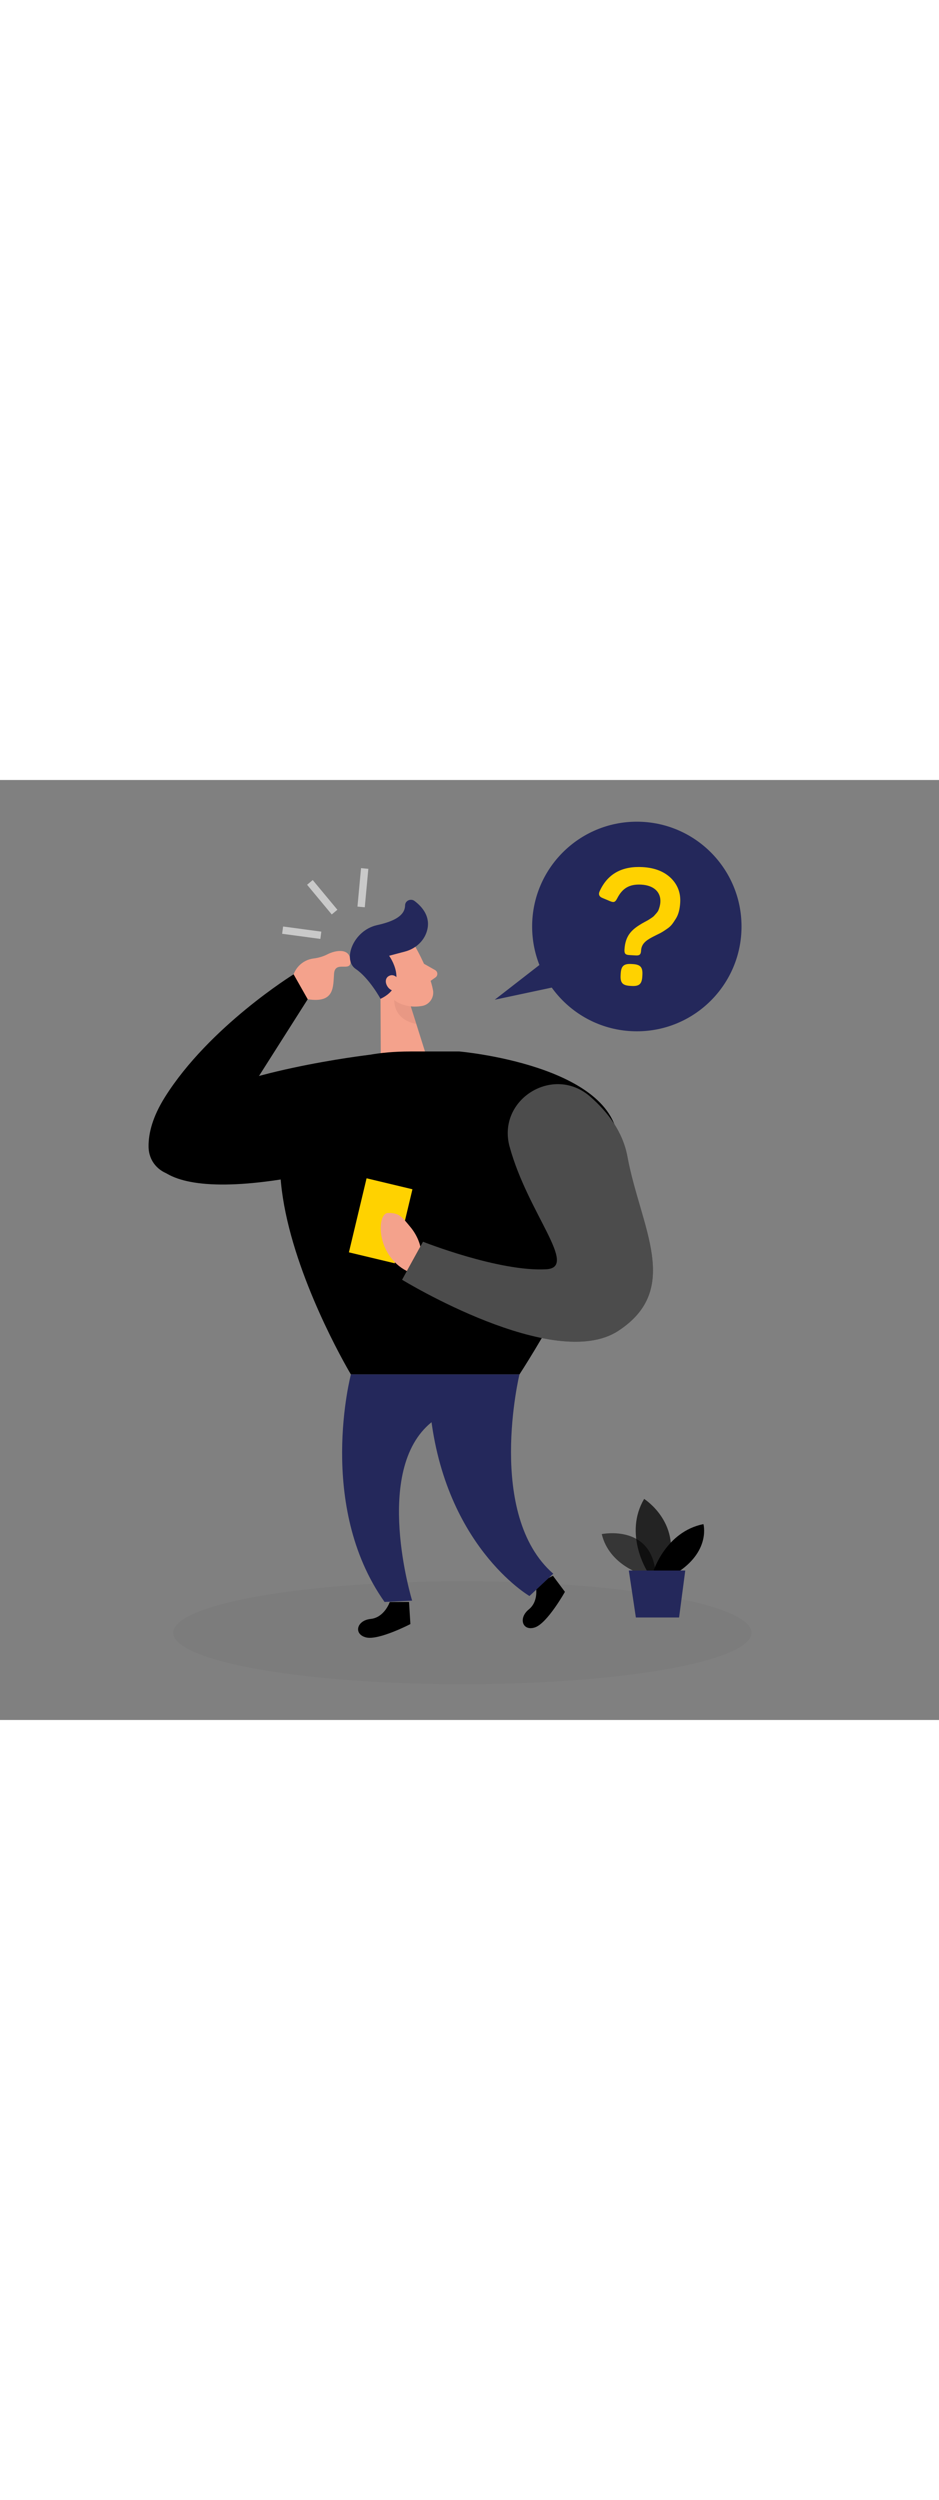 <svg id="_0024_question" xmlns="http://www.w3.org/2000/svg" viewBox="0 0 500 500" data-imageid="question-41" imageName="Question" class="illustrations_image" style="width: 188px;"><rect x="0" y="0" width="500" height="500" fill="#808080" stroke="none"/><defs><style>.cls-1_question-41{fill:#f4a28c;}.cls-2_question-41{opacity:.03;}.cls-2_question-41,.cls-3_question-41{fill:#000001;}.cls-4_question-41{fill:#fff;opacity:.3;}.cls-5_question-41{fill:#c9c9c9;}.cls-6_question-41{fill:#ce8172;opacity:.31;}.cls-7_question-41{opacity:.58;}.cls-7_question-41,.cls-8_question-41,.cls-9_question-41{fill:#68e1fd;}.cls-10_question-41{fill:#24285b;}.cls-3_question-41{opacity:.08;}.cls-8_question-41{opacity:.73;}.cls-11_question-41{fill:#ffd200;}</style></defs><ellipse id="sd_question-41" class="cls-2_question-41" cx="246.21" cy="453.6" rx="153.96" ry="27.39"/><g id="plant_question-41"><path class="cls-7_question-41 targetColor" d="m342.46,422.72s-18.04-4.85-22.03-21.6c0,0,27.9-5.76,28.81,23.05l-6.78-1.45Z" style="fill: currentColor;"/><path class="cls-8_question-41 targetColor" d="m344.66,420.92s-12.67-19.85-1.67-38.51c0,0,21.29,13.39,11.96,38.51h-10.29Z" style="fill: currentColor;"/><path class="cls-9_question-41 targetColor" d="m347.91,420.92s6.56-21.05,26.65-25.11c0,0,3.83,13.63-12.92,25.11h-13.74Z" style="fill: currentColor;"/><polygon class="cls-10_question-41" points="334.84 420.5 338.59 445.48 361.6 445.48 364.89 420.5 334.84 420.5"/></g><g id="question_question-41"><circle class="cls-10_question-41" cx="339.1" cy="77.93" r="55.75"/><path class="cls-11_question-41" d="m342.34,46.35c6.37.37,11.36,2.37,14.99,5.9,3.54,3.53,5.16,7.88,4.87,12.89-.2,3.48-.89,6.42-2.38,8.72-1.5,2.3-2.26,3.7-4.57,5.27-2.31,1.57-2.84,1.96-5.56,3.25-1.32.69-2.19,1.07-2.55,1.3-3.61,1.92-5.59,3.76-5.78,7.08-.12,2.12-.84,2.68-2.88,2.56l-3.4-.2c-2.04-.12-2.68-.75-2.56-2.88.42-7.22,3.6-10.53,8.98-13.7-.08,0,3.44-1.93,3.61-2.01.35-.23,2.65-1.63,3.11-2.2.46-.57,1.99-2.01,2.4-3.1.4-1,.92-2.59,1.02-4.29.3-5.18-3.32-8.88-10.11-9.28-6.54-.38-10.17,2.05-12.86,7.26-1.06,2.07-1.76,2.37-3.75,1.57l-3.99-1.68c-1.92-.71-2.44-2.02-1.57-3.76,4.2-9.13,11.86-13.37,22.98-12.71Zm-5.4,51.57c4.08.24,5.35,1.68,5.12,5.75l-.04.77c-.24,4.16-1.68,5.35-5.75,5.12l-.68-.04c-4.08-.24-5.36-1.59-5.12-5.75l.04-.77c.24-4.08,1.68-5.36,5.75-5.12l.68.04Z"/><polygon class="cls-10_question-41" points="298.39 89.74 263.43 116.88 307.54 107.5 298.39 89.74"/></g><g id="person_question-41"><rect class="cls-5_question-41" x="169.63" y="52.1" width="3.91" height="20.54" transform="translate(-.24 124.08) rotate(-39.73)"/><rect class="cls-5_question-41" x="182.97" y="55.35" width="20.54" height="3.91" transform="translate(118.33 244.42) rotate(-84.7)"/><path class="cls-9_question-41 targetColor" d="m196.62,146.2s-74.73,8.72-101.4,29.12c-26.68,20.4-21.44,51.69,65.38,35.26,86.82-16.43,36.02-64.38,36.02-64.38Z" style="fill: currentColor;"/><path class="cls-3_question-41" d="m196.62,146.2s-74.73,8.72-101.4,29.12c-26.68,20.4-21.44,51.69,65.38,35.26,86.82-16.43,36.02-64.38,36.02-64.38Z"/><path class="cls-1_question-41" d="m167.03,94.94c2.61-.33,5.14-1.09,7.48-2.29,3.9-2,12.32-3.82,12.13,4.29-.12,5.21-8.22-.95-8.76,6.05-.54,7.01.45,15.89-14.03,13.63-13.22-2.06-9.53-20.08,3.18-21.69Z"/><path class="cls-9_question-41 targetColor" d="m207.54,437.26s-2.81,8.24-10.2,9c-7.39.75-9.21,8.02-2.52,9.8,6.69,1.77,23.71-7.08,23.71-7.08l-.73-11.76-10.26.05Z" style="fill: currentColor;"/><path class="cls-9_question-41 targetColor" d="m285.19,428.07s2.17,8.43-3.6,13.11c-5.77,4.68-3.31,11.76,3.26,9.57,6.57-2.18,15.96-18.91,15.96-18.91l-6.4-8.57-9.21,4.79Z" style="fill: currentColor;"/><path class="cls-1_question-41" d="m221.68,89.65s7.11,12.49,8.89,22.15c.72,3.92-1.91,7.74-5.84,8.4-4.88.83-11.71.53-16.33-5.7l-9.14-9.61s-5.52-6.23-.59-14.9c4.93-8.68,19.06-8.17,23.01-.34Z"/><polygon class="cls-1_question-41" points="202.58 107.01 202.79 154.1 228.73 152.13 218.43 119.5 202.58 107.01"/><path class="cls-1_question-41" d="m225.75,97.76l5.95,3.36c1.47.83,1.58,2.91.2,3.88l-4.56,3.23-1.58-10.47Z"/><path class="cls-6_question-41" d="m218.72,120.42s-5.56-.52-8.76-3.4c0,0-.9,10.27,11.71,12.75l-2.95-9.35Z"/><path class="cls-9_question-41 targetColor" d="m218.5,144.4h26.02s83.18,7.21,84.6,48.36c1.42,41.15-52.53,123.44-52.53,123.44h-89.74s-103.21-171.79,31.65-171.79Z" style="fill: currentColor;"/><path class="cls-3_question-41" d="m270.92,182.64s-18.79,26.8-10.94,47.66c7.85,20.87,11.36,54.29-49.17,21.91l-8.79-28.04-23.64-8.05-9.51,38.71,16.28,5.52c7.71,2.61,12.21,10.91,9.69,18.66-2.16,6.63-7.51,13.21-20.05,14.47l12.06,22.73h89.74l11.89-19.35,32.7-71.83-50.26-42.38Z"/><path class="cls-10_question-41" d="m202.62,116.4s-6.01-11.02-13.2-15.87c-7.19-4.86-1.3-20.52,11.34-23.32,9.45-2.09,14.87-5.2,14.94-10.54.03-2.48,3.04-3.81,5.02-2.32,4.34,3.26,8.76,8.59,6.62,15.98-1.57,5.43-6.16,9.46-11.62,10.91l-8.52,2.26s11.3,15.39-4.58,22.9Z"/><path class="cls-1_question-41" d="m212.93,107.21s-2.41-4.98-6.01-2.86c-3.6,2.12-.17,9.34,5.28,7.66l.73-4.8Z"/><path class="cls-9_question-41 targetColor" d="m271.36,195.09c-6.88-25.14,23.26-43.82,42.9-26.68,9.4,8.2,17.39,18.76,19.82,31.87,6.97,37.66,29.29,70.44-4.88,92.75-34.17,22.32-115.1-27.2-115.1-27.2l11.14-20.22s40.5,16.04,65.61,14.65c17.41-.97-9.78-29.71-19.48-65.16Z" style="fill: currentColor;"/><rect class="cls-11_question-41" x="190.15" y="214.23" width="25.11" height="40.5" transform="translate(60 -40.67) rotate(13.43)"/><path class="cls-4_question-41" d="m271.36,195.09c-6.88-25.14,23.26-43.82,42.9-26.68,9.4,8.2,17.39,18.76,19.82,31.87,6.97,37.66,29.29,70.44-4.88,92.75-34.17,22.32-115.1-27.2-115.1-27.2l11.14-20.22s40.5,16.04,65.61,14.65c17.41-.97-9.78-29.71-19.48-65.16Z"/><path class="cls-1_question-41" d="m223.82,248.17s-.95-5.2-5.32-10.43c-4.38-5.23-5.81-7.56-11.89-7.44-6.08.12-6.63,22.3,10.03,30.91l7.19-13.04Z"/><path class="cls-10_question-41" d="m276.59,316.2s-17.97,74.62,18.01,106l-12.67,11.86s-46.65-27.08-53.16-101.47l47.82-16.39Z"/><path class="cls-9_question-41 targetColor" d="m156.34,103.37l7.51,13.26-54.95,86.44c-8.49,13.35-29.59,7.83-29.79-7.99-.09-7.28,2.21-16.05,8.71-26.4,23.65-37.63,68.52-65.31,68.52-65.31Z" style="fill: currentColor;"/><rect class="cls-5_question-41" x="158.71" y="70.96" width="3.91" height="20.54" transform="translate(58.85 229.71) rotate(-82.38)"/><path class="cls-10_question-41" d="m186.85,316.2s-18.45,69.65,17.92,121.02l14.68-.72s-21.28-69.47,10.34-94.89l46.8-25.42h-89.74Z"/></g></svg>